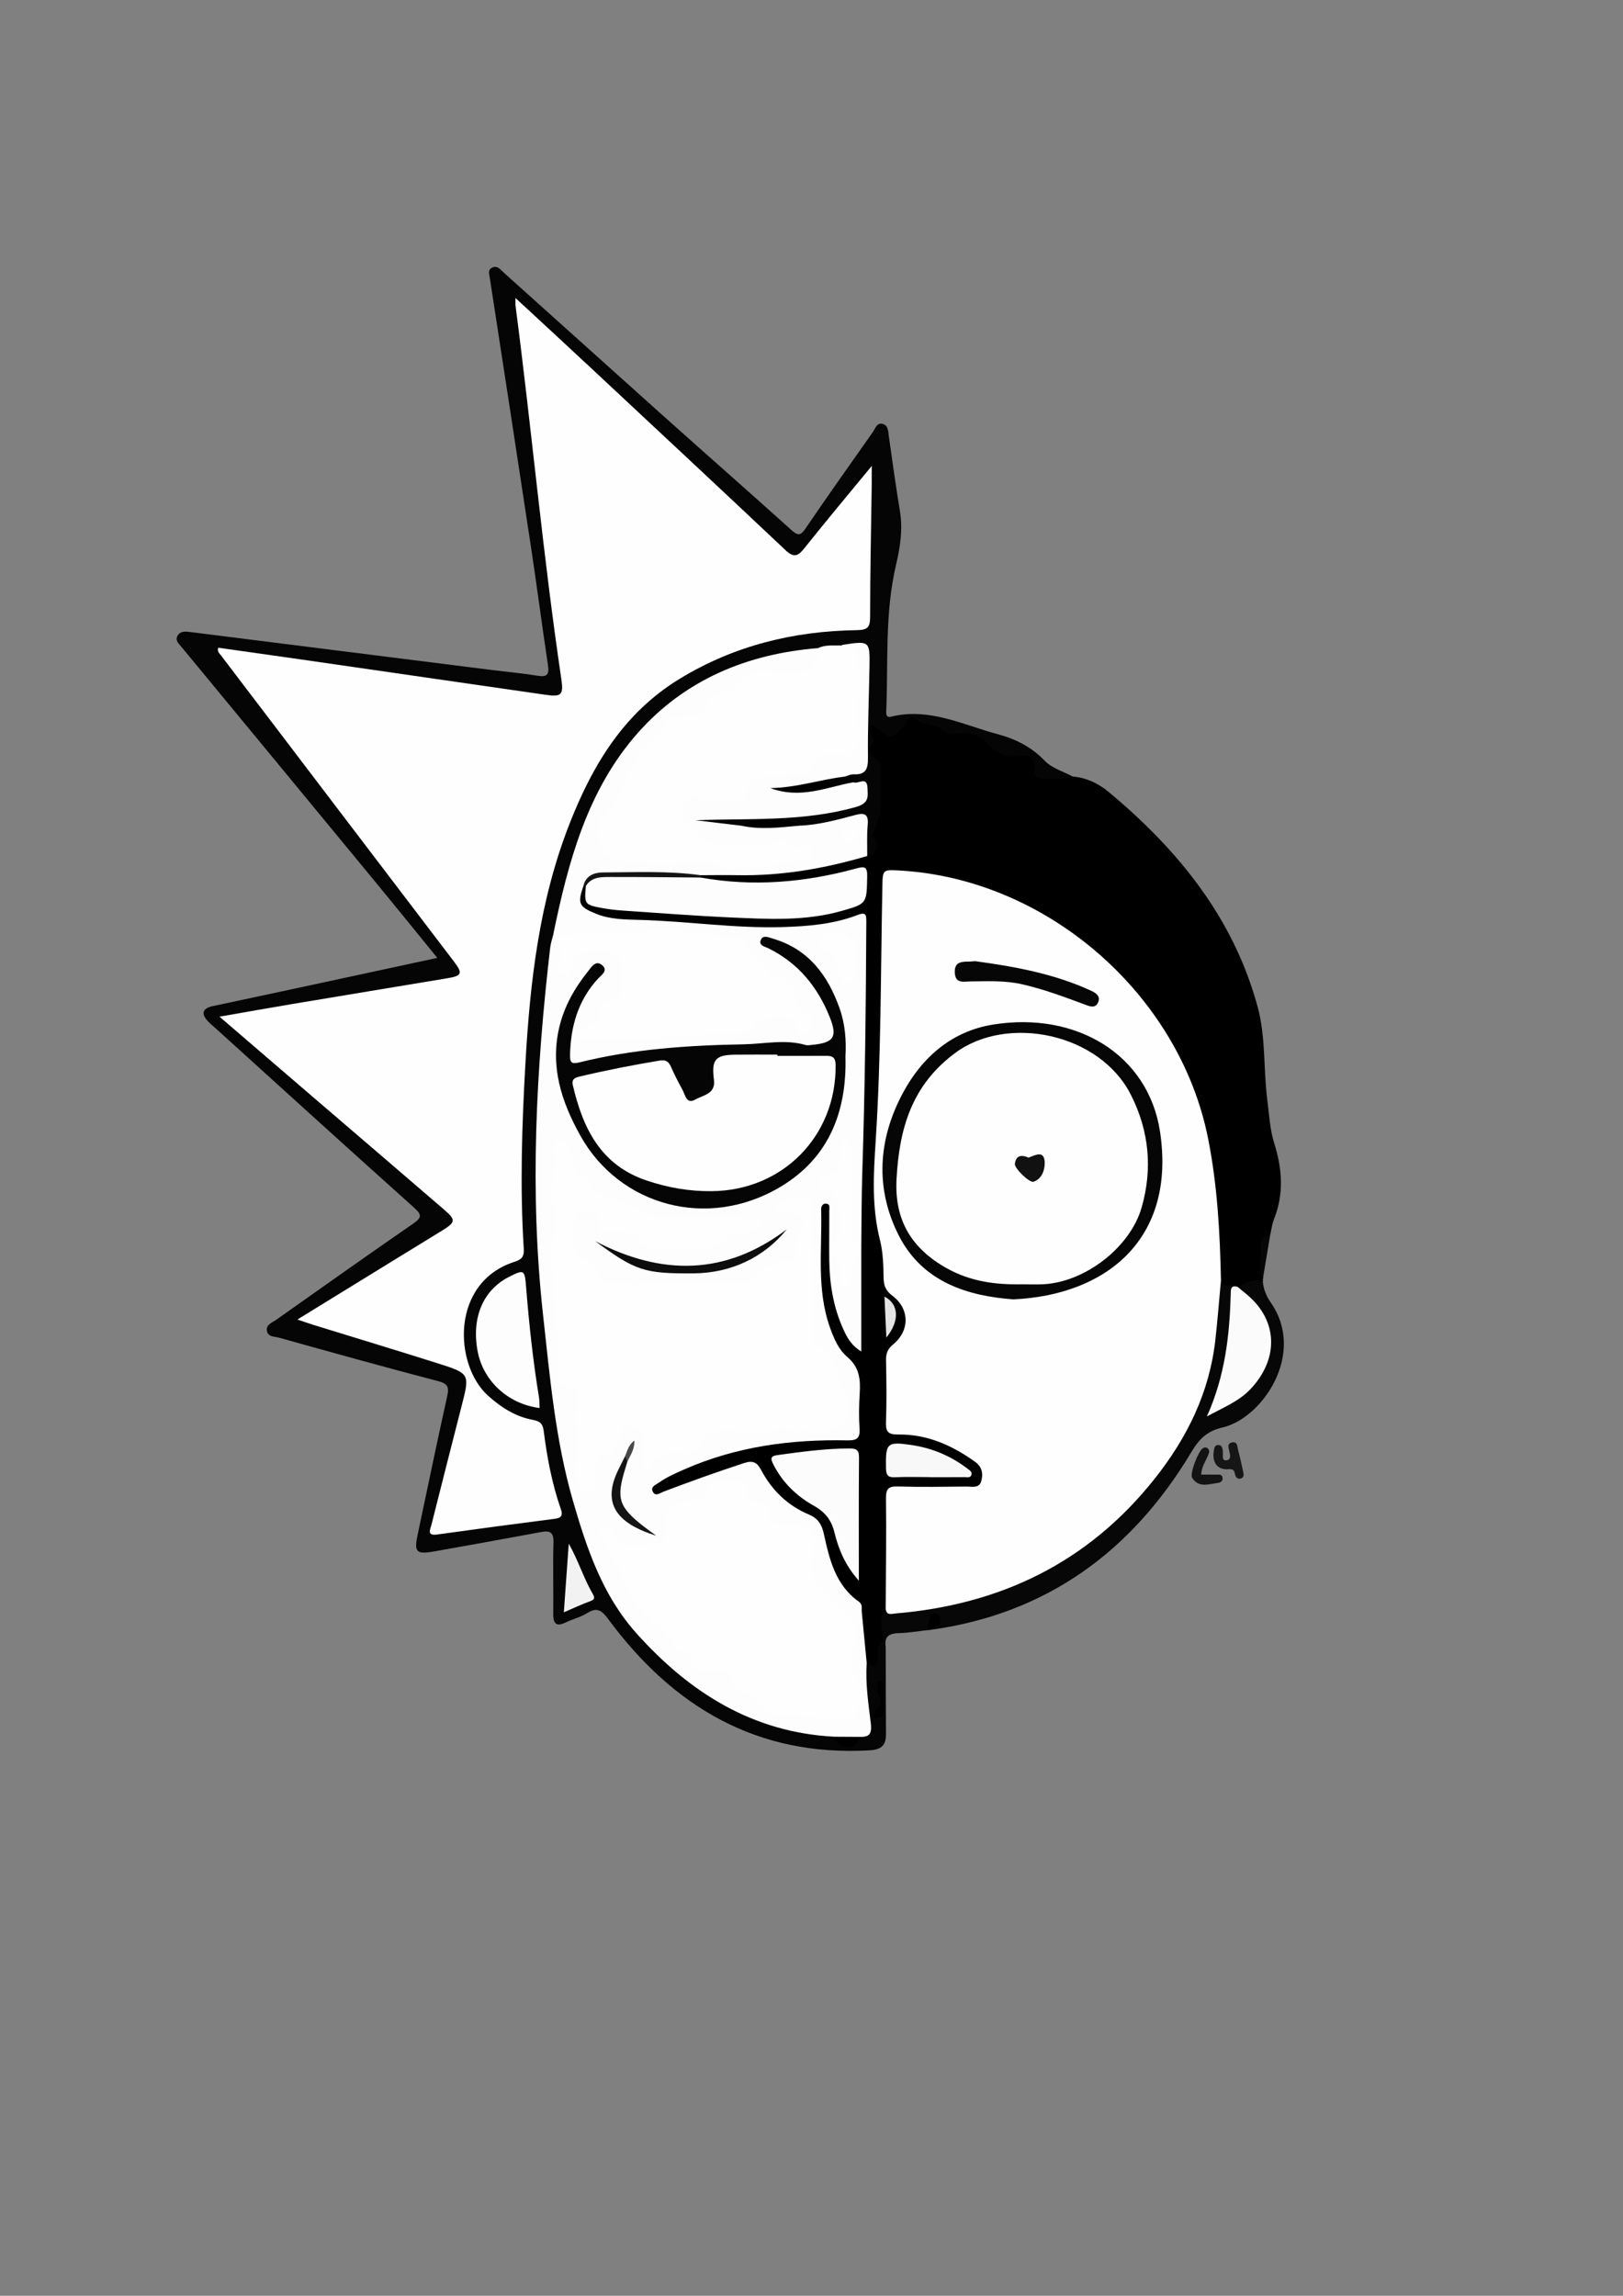 <?xml version="1.0" encoding="utf-8"?>
<!-- Generator: Adobe Illustrator 16.0.3, SVG Export Plug-In . SVG Version: 6.00 Build 0)  -->
<!DOCTYPE svg PUBLIC "-//W3C//DTD SVG 1.1//EN" "http://www.w3.org/Graphics/SVG/1.1/DTD/svg11.dtd">
<svg version="1.1" id="Capa_1" xmlns="http://www.w3.org/2000/svg" xmlns:xlink="http://www.w3.org/1999/xlink" x="0px" y="0px"
	 width="595.28px" height="841.89px" viewBox="0 0 595.28 841.89" enable-background="new 0 0 595.28 841.89" xml:space="preserve">
<rect x="0" y="0" width="595.28" height="841.89" fill="#808080" stroke="none"/>
<g>
	<path fill-rule="evenodd" clip-rule="evenodd" d="M463.124,469.388l0.209,0.256l-0.184,0.274c-2.725,1.066-5.647,1.458-8.392,2.484
		c-0.482,0.073-0.962,0.089-1.447,0.063c-2.858,0.094-5.824,0.379-6.488-3.548c-1.192-16.919-1.652-33.879-5.058-50.604
		c-10.438-51.26-54.378-91.38-106.495-96.948c-9.827-1.05-9.334-1.021-9.938,9.12c-1.041,17.47-0.11,34.975-1.111,52.399
		c-0.953,16.597-0.332,33.271-2.608,49.813c-0.797,5.785,0.616,11.614,1.713,17.332c1.067,5.565,2.325,11.094,2.115,16.806
		c-0.111,3.047,1.078,5.318,3.261,7.466c6.048,5.948,6.26,12.471,0.617,18.969c-2.002,2.306-2.896,4.737-2.88,7.703
		c0.032,5.995,0.116,11.994-0.031,17.985c-0.09,3.669,1.128,5.336,5.07,5.642c8.241,0.639,15.946,3.288,23.019,7.644
		c1.845,1.137,3.679,2.303,5.055,4.025c1.696,2.124,2.151,4.506,1.116,7.027c-0.967,2.355-3.125,2.86-5.359,2.935
		c-6.826,0.226-13.655,0.07-20.483,0.095c-8.377,0.03-8.298,0.018-8.401,8.646c-0.137,11.316,0.471,22.641-0.346,33.947
		c-2.691,4.652-0.361,10.114-2.367,14.886c-0.306,1.261-0.19,2.561-0.407,3.825c-0.701,4.098-1.675,4.563-5.835,2.804
		c-2.152-2.325-1.848-5.244-1.856-8.049c-0.023-7.475-1.003-14.288-7.064-19.935c-4.308-4.012-5.659-10.151-6.756-15.883
		c-1.058-5.534-3.71-9.383-8.891-11.739c-5.774-2.627-9.944-7.142-13.421-12.368c-3.488-5.243-3.662-5.306-9.747-3.438
		c-7.486,2.296-14.76,5.198-22.09,7.937c-1.558,0.582-3.071,1.304-4.721,1.611c-1.584,0.296-3.047,0.058-3.931-1.441
		c-0.992-1.684,0.086-2.843,1.245-3.858c1.634-1.434,3.435-2.675,5.403-3.574c14.501-6.627,29.538-11.258,45.57-12.23
		c5.976-0.363,11.915-1.326,17.93-1.007c3.194,0.169,4.488-1.424,4.454-4.533c-0.055-4.995-0.013-9.993-0.018-14.989
		c-0.002-2.647-0.975-4.825-2.716-6.773c-7.847-8.784-10.567-19.506-11.178-30.858c-0.393-7.31-0.097-14.653-0.072-21.981
		c0.004-1.166,0.017-2.338,0.29-3.479c0.406-1.694,1.063-3.385,3.129-3.261c1.951,0.117,2.102,1.938,2.221,3.396
		c0.354,4.321,0.138,8.656,0.101,12.984c-0.073,8.718,0.977,17.279,3.554,25.621c0.979,3.171,2.37,6.151,5.19,8.521
		c0.498-10.815,0.53-21.557,0.439-32.303c-0.077-0.883-0.053-1.761,0.026-2.642c-0.351-25.818,1.036-51.607,1.174-77.422
		c0.064-11.954,0.602-23.955,0.679-35.939c0.034-5.421-0.598-5.824-5.827-4.325c-14.369,4.121-29.103,3.517-43.689,2.575
		c-12.947-0.836-25.916-1.517-38.854-2.591c-4.375-0.363-8.643-0.918-12.418-3.294c-4.196-2.641-4.887-5.998-2.349-10.524
		c0.583-0.214,1.17-0.211,1.752,0.006c1.475,5.441,5.287,7.515,10.66,7.616c20.97,0.393,41.797,3.698,62.813,3.132
		c8.021-0.217,15.923-1.188,23.563-3.902c3.143-1.117,4.459-3.052,4.472-6.323c0.018-4.67-0.595-5.422-5.131-4.499
		c-8.165,1.66-16.297,3.486-24.614,4.23c-10.021,0.897-19.906,0.178-29.602-2.647c-0.442-0.489-0.5-1.021-0.177-1.597
		c3.031-1.981,6.458-1.303,9.699-1.192c16.924,0.573,33.395-2.097,49.629-6.55c2.774-0.77,4.688-1.998,2.868-5.282
		c-0.528-0.954-0.458-1.939,0.033-2.869c3.638-6.875,2.209-14.326,2.462-21.583c0.029-0.831,0.119-1.992-0.477-2.388
		c-4.99-3.312-1.967-8.547-3.147-12.753c-0.31-1.102-0.142-2.468,1.053-3.089c1.243-0.646,2.154,0.417,3.104,1.032
		c4.961,3.213,5.42,3.263,8.877-1.245c1.728-2.254,3.256-2.351,5.944-1.647c6.282,1.645,11.833,5.96,18.943,4.839
		c2.658-0.419,4.971,1.814,6.854,3.689c3.26,3.243,6.871,5.09,11.621,4.452c3.038-0.408,5.303,0.85,5.767,4.109
		c0.453,3.185,2.441,3.972,5.258,4.047c2.637,0.071,5.284,0.146,7.905,0.527c4.988,0.406,9.445,2.535,13.11,5.579
		c25.568,21.235,45.936,46.273,54.786,79.009c2.994,11.074,2.052,22.813,3.532,34.192c0.687,5.273,0.915,10.644,2.52,15.723
		c2.947,9.331,3.623,18.539-0.086,27.829c-0.729,1.827-0.939,3.861-1.389,5.8c-3.339,3.686-1.946,8.392-2.603,12.637
		C463.088,466.728,463.535,468.101,463.124,469.388z"/>
	<path fill-rule="evenodd" clip-rule="evenodd" fill="#050505" d="M317.893,609.894c2.707,1.425,4.295,1.12,4.145-2.453
		c-0.064-1.544-0.556-3.293,0.958-4.553c1.122-0.609,1.429,0.314,1.865,0.993c0.028,10.66,0.038,21.321,0.095,31.981
		c0.022,4.049-1.535,5.737-5.951,5.994c-41.251,2.401-72.071-15.9-95.878-48.06c-2.393-3.232-4.087-4.592-7.803-2.237
		c-2.352,1.49-5.216,2.148-7.756,3.375c-3.683,1.779-4.695,0.405-4.644-3.282c0.12-8.662-0.181-17.333,0.079-25.989
		c0.115-3.818-1.283-4.459-4.606-3.838c-13.072,2.443-26.163,4.783-39.256,7.108c-6.501,1.154-7.318,0.197-5.941-6.243
		c3.613-16.896,7.058-33.83,10.826-50.692c0.807-3.611,0.02-4.656-3.586-5.596c-19.459-5.067-38.827-10.489-58.199-15.889
		c-1.602-0.447-4.064-0.187-4.358-2.599c-0.274-2.249,1.945-2.895,3.368-3.899c16.722-11.808,33.417-23.656,50.265-35.282
		c3.25-2.242,3.269-3.271,0.309-5.921c-24.311-21.771-48.452-43.73-72.645-65.633c-0.986-0.893-2.038-1.725-2.937-2.696
		c-2.63-2.844-1.935-4.725,1.779-5.525c9.572-2.063,19.154-4.076,28.727-6.135c17.643-3.792,35.281-7.602,53.644-11.561
		c-7.862-9.646-15.247-18.789-22.721-27.859c-23.608-28.647-47.247-57.269-70.882-85.894c-1.053-1.274-2.645-2.513-1.698-4.309
		c1.023-1.943,3.118-1.627,4.94-1.398c36.628,4.599,73.253,9.22,109.88,13.828c5.779,0.727,11.59,1.247,17.335,2.183
		c3.5,0.569,4.231-0.563,3.74-3.844c-2.166-14.479-4.067-28.998-6.252-43.475c-4.963-32.879-10.028-65.744-15.093-98.608
		c-0.208-1.353-0.731-2.818,0.633-3.619c2.127-1.248,3.357,0.688,4.643,1.841c19.71,17.667,39.362,35.4,59.09,53.05
		c15.387,13.765,30.901,27.387,46.248,41.197c2.279,2.052,3.311,2.227,5.176-0.519c8.045-11.84,16.324-23.521,24.584-35.213
		c0.974-1.378,1.604-3.86,3.878-3.136c1.95,0.621,1.88,2.86,2.141,4.691c1.289,9.059,2.52,18.13,4.027,27.153
		c1.126,6.739,0.128,13.237-1.402,19.744c-4.164,17.701-2.874,35.771-3.601,53.703c-0.05,1.243,0.004,2.471,1.788,2.031
		c14.027-3.45,26.46,3.057,39.325,6.495c6.379,1.705,12.225,4.669,17.063,9.718c2.577,2.688,6.729,3.868,10.17,5.729
		c-3.615,1.461-7.413,0.569-11.117,0.773c-2.762,0.151-2.96-2.365-2.993-4.271c-0.063-3.624-2.143-4.727-5.112-4.062
		c-5.045,1.13-8.628-0.979-11.833-4.447c-3.205-3.468-7.249-4.564-11.768-3.741c-1.705,0.311-3.15,0.676-4.463-0.848
		c-2.865-3.33-7.929-1.787-10.996-4.908c-0.766-0.778-1.672,0.266-2.352,1.118c-5.787,7.258-5.806,7.243-12.962,1.252
		c-2.939,2.374,2.257,4.618-0.039,7.364c-2.372,2.838,0.099,4.684,2.569,6.066c0.24,0.135,0.448,0.565,0.447,0.857
		c-0.009,8.226,1.49,16.58-1.916,24.522c-0.414,0.965-1.729,1.442-0.455,2.865c3.09,3.452,0.832,5.25-2.342,6.614
		c-2.508-3.074-1.455-6.73-1.404-10.113c0.052-3.417-1.198-4.064-4.173-3.196c-4.798,1.401-9.631,2.664-14.641,3.118
		c-1.665,0.15-3.309,0.445-4.937-0.178c-7.019-2.018-14.024-1.966-21.021,0.094c-5.946,0.622-11.666,0.079-17.346-2.741
		c2.188-2.806,4.659-2.42,6.915-2.443c8.659-0.092,17.32-0.116,25.979-0.015c8.773,0.103,17.16-1.99,25.552-4.141
		c1.517-0.389,2.84-0.992,3.068-2.814c0.266-2.11-1.24-2.896-2.729-3.701c-1.254-1.07-3.07-1.576-3.516-3.465
		c0.086-0.138,0.152-0.379,0.265-0.403c6.585-1.437,6.71-6.24,6.527-11.658c-0.312-9.242,1.352-18.435,0.962-27.714
		c-0.306-7.288-0.904-7.954-8.217-6.702c-2.92,0.632-5.942,0.262-8.855,0.932c-19.056,1.368-36.194,8.055-51.954,18.643
		c-10.151,6.819-18.119,15.689-23.931,26.337c-10.041,18.397-16.295,38.188-20.569,58.646c-0.083,0.535-0.224,1.049-0.399,1.558
		c-2.474,16.143-2.753,32.477-4.404,48.678c-0.997,9.79-0.731,19.595-1.604,29.386c-1.107,12.423,0.496,24.938,1.105,37.379
		c1.115,22.766,3.829,45.445,7.785,67.896c4.654,26.419,11.101,52.536,29.984,72.903c17.084,18.426,37.213,32.313,63.448,34.359
		c1.84,0.144,3.631,0.477,5.3,1.285c5.664,4.295,5.664,4.295,10.268,0.095c2.401-1.232,2.169-3.427,2.12-5.603
		c-0.111-4.952-1.397-9.819-1.049-14.803C316.739,613.583,316.367,611.521,317.893,609.894z"/>
	<path fill-rule="evenodd" clip-rule="evenodd" fill="#070707" d="M324.86,603.881c-0.622-0.331-1.243-0.662-1.865-0.993
		c1.777-2.283,0.374-4.794,0.232-7.103c-0.143-2.329,0.054-4.207,1.624-5.9c9.291,1.199,18.27-1.087,27.074-3.23
		c36.395-8.862,63.643-30.154,82.154-62.521c6.25-10.926,9.727-22.936,10.604-35.604c0.344-4.97,1.239-9.894,1.093-14.911
		c-0.047-1.592-0.052-3.441,2.045-4.091c0.751,4.103,4.815-0.213,6.146,2.419c-0.881,1.441-1.589,2.993-1.576,4.681
		c0.094,13.407-1.852,26.468-7.001,39.27c11.867-3.875,19.438-13.902,19.336-24.761c-0.056-6-3.051-10.343-7.125-14.291
		c-1.459-1.414-3.922-2.188-3.657-4.92c2.897-1.456,5.758-3.079,9.206-2.007c0.298,2.828,1.221,5.283,2.923,7.716
		c13.08,18.691-3.011,42.489-17.784,45.869c-5.387,1.231-8.404,4.087-11.176,8.732c-21.861,36.64-53.188,59.619-96.093,65.499
		c-0.446-1.843,2.376-2.109,1.939-4.253c-1.564,1.23-1.871,3.062-2.956,4.327c-3.388,0.376-6.771,0.985-10.165,1.063
		C326.336,598.95,324.236,599.934,324.86,603.881z"/>
	<path fill-rule="evenodd" clip-rule="evenodd" fill="#161616" d="M450.889,532.292c-0.121-1.136-1.019-2.783,0.783-3.285
		c2.274-0.634,2.113,1.54,2.459,2.827c0.726,2.696,1.318,5.431,1.906,8.162c0.176,0.814,0.138,1.777-0.77,2.126
		c-1.116,0.431-1.992-0.173-2.224-1.269c-0.3-1.414-0.497-2.249-2.458-2.078c-4.035,0.353-6.104-2.474-5.374-6.771
		c0.168-0.984,0.252-2.066,1.567-2.11c1.295-0.042,1.568,0.957,1.707,1.982c0.044,0.326,0.002,0.662,0.031,0.99
		c0.097,1.063-0.402,2.792,1.246,2.654C451.541,535.373,451.291,533.736,450.889,532.292z"/>
	<path fill-rule="evenodd" clip-rule="evenodd" fill="#131313" d="M440.562,540.752c1.943,0,3.737-0.031,5.53,0.012
		c0.928,0.022,2.159-0.248,2.319,1.143c0.136,1.18-0.693,1.779-1.793,1.914c-3.334,0.409-6.98,1.886-9.354-1.896
		c-0.977-1.557,2.242-9.762,3.89-10.823c0.66-0.426,1.269-0.424,1.78,0.01c0.701,0.595,0.667,1.356,0.315,2.22
		C442.277,535.717,440.682,537.895,440.562,540.752z"/>
	<path fill-rule="evenodd" clip-rule="evenodd" fill="#070707" d="M463.124,469.388c-1.618-3.709-0.357-7.62-0.665-11.428
		c-0.159-1.971,0.23-4.781,3.418-5.074C464.96,458.386,464.042,463.887,463.124,469.388z"/>
	<path fill-rule="evenodd" clip-rule="evenodd" d="M340.003,597.809c0.232-1.127,0.36-2.29,0.728-3.372
		c0.39-1.148,0.171-2.94,2.094-2.866c1.012,0.039,1.896,0.66,2.058,1.835c0.2,1.462-0.216,2.615-1.681,3.244
		c-0.745,0.32-1.455,0.721-2.182,1.085C340.681,597.759,340.342,597.785,340.003,597.809z"/>
	<path fill-rule="evenodd" clip-rule="evenodd" fill="#FEFEFE" d="M447.821,469.528c-0.673,7.236-1.235,14.485-2.04,21.706
		c-2.165,19.404-10.377,36.096-22.46,51.262c-24.335,30.544-56.379,45.92-94.792,49.169c-1.578,0.134-3.452,0.883-3.678-1.779
		c0.064-13.483,0.264-26.968,0.104-40.448c-0.042-3.59,1.02-4.443,4.479-4.337c8.317,0.257,16.649,0.105,24.976,0.029
		c2.041-0.02,4.751,0.808,5.512-2.049c0.701-2.635,0.352-5.137-2.298-7.036c-8.439-6.048-17.615-10.128-28.118-9.992
		c-3.881,0.051-4.685-1.075-4.548-4.694c0.283-7.482,0.166-14.985,0.018-22.477c-0.05-2.517,0.569-4.189,2.634-5.897
		c6.158-5.095,6.031-13.069-0.304-17.825c-2.426-1.822-3.184-3.679-3.226-6.606c-0.066-4.635-0.206-9.406-1.336-13.859
		c-3.051-12.015-2.366-24.039-1.574-36.208c2.023-31.076,1.84-62.225,2.464-93.345c0.126-6.265,0.082-6.266,6.382-5.909
		c54.051,3.061,102.543,45.345,113.078,98.247C446.522,434.7,447.455,452.069,447.821,469.528z"/>
	<path fill-rule="evenodd" clip-rule="evenodd" fill="#FDFDFD" d="M292.997,302.795c7.163-0.242,14.021-2.141,20.875-3.971
		c3.442-0.919,4.719-0.063,4.38,3.653c-0.345,3.785-0.143,7.62-0.18,11.434c-15.538,4.586-31.344,7.333-47.608,7.032
		c-4.484-0.083-8.972,0-13.458,0.007c-2.325,1.749-4.816,0.263-7.213,0.293c-7.929,0.1-15.863,0.192-23.789-0.022
		c-4.506-0.122-8.48,0.897-12.015,3.665c-2.258,6.476-1.623,7.623,4.446,10.135c5.253,2.175,10.757,2.167,16.219,2.315
		c17.483,0.474,34.846,3.161,52.389,2.632c9.38-0.283,18.647-1.048,27.46-4.42c3.018-1.155,3.256-0.243,3.243,2.417
		c-0.147,30.653-0.48,61.302-1.474,91.942c-0.291,8.984-0.259,17.979-0.375,26.971c-5.372-1-4.67-5.356-4.618-8.971
		c0.096-6.807,0.271-13.615,0.362-20.424c0.028-2.097-0.214-4.169-1.613-6.948c-1.134,3.722,0.039,7.687-2.56,9.232
		c-5.348,3.183-4.642,4.541-0.286,8.683c3.742,3.559,3.092,10.087,1.015,15.196c-1.236,3.041-1.831,5.554,0.063,8.4
		c1.449,2.177,0.511,4.88,1.397,7.774c1.412-1.973,1.027-4.063,1.791-5.738c0.979-2.148,1.055-5.096,4.444-5.187
		c0,11.937,0,23.872,0,36.7c-3.807-2.317-5.319-5.337-6.685-8.379c-3.592-8.004-4.947-16.494-5.056-25.201
		c-0.074-5.993,0.042-11.988,0.011-17.982c-0.005-1.042,0.461-2.622-1.314-2.657c-1.107-0.022-1.695,1.012-1.664,2.104
		c0.409,14.563-1.831,29.334,3.3,43.527c1.422,3.934,3.141,7.972,6.302,10.628c4.396,3.692,4.868,8.142,4.541,13.259
		c-0.276,4.313-0.357,8.673-0.063,12.98c0.244,3.584-1.015,4.393-4.457,4.323c-20.643-0.415-40.774,2.233-59.869,10.667
		c-3.203,1.415-6.407,2.797-9.264,4.836c-1.126,0.804-3.142,1.458-2.261,3.269c0.952,1.956,2.581,0.561,3.896,0.06
		c9.785-3.732,19.642-7.25,29.599-10.513c3.287-1.076,4.793-0.212,6.263,2.554c3.949,7.435,9.717,13.053,17.536,16.327
		c3.233,1.354,4.689,3.567,5.438,6.98c2.07,9.446,4.269,18.947,12.939,25.029c1.348,0.946,0.872,2.378,0.994,3.656
		c0.6,6.277,1.208,12.553,1.813,18.829c-0.516,7.404,0.618,14.752,1.496,22.024c0.533,4.426-0.893,5.11-4.39,5.006
		c-3.013,2.063-6.012,1.86-9-0.055c-29.993-1.563-53.161-16.242-72.592-37.952c-12.448-13.909-18.218-31.107-23.27-48.58
		c-6.454-22.322-8.444-45.399-10.976-68.347c-4.955-44.906-2.545-89.717,2.636-134.448c0.188-1.624,0.737-3.207,1.117-4.809
		c4.817,2.494,4.126,7.042,4.22,11.709c3.371-7.512,9.707-7.254,16.02-6.651c3.784,0.361,6.016,2.613,6.163,6.603
		c0.093,2.498,0.135,4.996-0.038,7.491c-0.093,1.344-0.171,3.271-1.254,3.645c-6.344,2.193-6.685,10.039-12.585,12.718
		c0.939,1.564,2.356,1.215,3.534,1.221c8.662,0.046,17.435,0.896,25.954-0.227c8.608-1.134,17.15-1.842,25.797-1.834
		c1.354,0.001,2.769-0.297,3.587-1.462c3.669-5.22,9.209-3.722,14.197-3.913c2.418-0.093,3.609,2.082,4.845,3.892
		c0.463,0.679,1.161,1.354,2.051,0.593c0.735-0.629,0.794-1.692,0.166-2.223c-3.759-3.174-4.837-7.862-6.958-11.958
		c-0.231-0.445-0.487-1.125-0.881-1.157c-5.297-0.44-6.777-5.979-10.839-8.049c-1.054-0.537-2.158-1.286-2.447-2.401
		c-1.264-4.878-5.021-5.409-9.186-5.919c-11.91-1.455-23.783-2.28-35.807-1.188c-6.602,0.601-13.28,0.739-19.931,0.855
		c-2.308,0.04-4.698,0.008-6.624-1.66c5.494-26.734,12.519-53.126,31.053-74.058c17.26-19.493,40.093-28.976,65.981-31.074
		c1.592,4.459,0.121,7.783-4.319,9.232c-4.171,1.361-8.5,1.72-12.839,1.004c-4.08-0.674-7.512,0.458-10.665,3.034
		c-2.693,2.201-5.283,4.617-8.792,5.569c-0.815,0.221-1.744,0.693-1.959,1.443c-1.619,5.651-6.47,5.506-10.833,6.015
		c-2.856,0.334-5.207,1.001-6.144,4.085c-0.188,0.618,0.282,0.096-0.228,0.418c-5.014,3.171-7.866,8-10.347,13.152
		c-0.274,0.571,0.042-0.189-0.343,0.346c-4.372,6.078-7.306,13.015-11.24,19.382c-4.13,6.686,0.166,11.903,8.053,13.155
		c7.778,1.233,15.465,1.803,23.245,0.187c2.286-0.475,4.651-0.096,6.951,0.361c11.462,2.275,22.721,0.206,33.99-1.601
		c0.479-0.077,0.915-0.37,0.96-0.968c-5.33-1.69-10.552-3.127-16.329-1.433c-5.32,1.56-10.895,0.707-16.357,0.118
		c-4.11-0.442-12.624-8.188-13.438-12.223c-0.929-4.597,2.358-7.94,7.513-7.152c3.475,0.531,6.882,0.991,10.402,0.698
		c2.688-0.224,4.777-0.977,5.843-3.778c1.421-3.735,4.422-5.193,8.291-5.181c3.164,0.011,6.305-0.185,9.454-0.638
		c2.973-0.428,5.293-1.279,6.814-4.198c1.734-3.329,5.185-3.121,8.377-3.188c7.028-0.15,9.113-2.797,7.514-9.757
		c-0.493-2.143-1.182-4.328-0.416-6.384c2.221-5.965,0.574-11.791-0.066-17.714c-0.328-3.021-3.07-3.216-4.409-4.959
		c0.146-0.079,0.283-0.208,0.437-0.231c9.922-1.546,10.037-1.47,9.86,8.225c-0.201,11.087-0.685,22.177-0.56,33.26
		c0.047,4.151-0.886,6.182-5.257,5.991c-1.084-0.048-2.195,0.548-3.294,0.848c-7.958,3.673-16.283,5.084-24.063,4.562
		c5.025,0.898,10.819-0.246,16.652-1.505c3.468-0.749,6.901-2.523,10.605-1.004c1.647,0.901,5.019-2.438,5.182,2.04
		c0.115,3.161,0.7,5.635-4.194,7.023c-19.374,5.495-39.059,4.124-58.846,4.868c5.621,0.674,11.241,1.347,16.861,2.02
		C279,302.367,285.998,301.515,292.997,302.795z"/>
	<path fill-rule="evenodd" clip-rule="evenodd" fill="#FDFDFD" d="M257.009,321.805c19.205,3.457,38.141,1.803,56.831-3.277
		c3.19-0.867,4.313-0.896,4.229,2.968c-0.218,9.866-0.016,9.923-9.596,12.612c-13.384,3.759-27.074,2.935-40.697,2.321
		c-13.137-0.591-26.255-1.623-39.377-2.513c-2.486-0.168-4.979-0.451-7.43-0.898c-6.538-1.194-6.698-1.466-6.087-8.119
		c0.618-3.107,3.347-3.819,5.62-3.812C232.671,321.128,244.876,319.935,257.009,321.805z"/>
	<path fill-rule="evenodd" clip-rule="evenodd" fill="#FCFCFC" d="M315.005,579.652c-4.947-5.536-7.432-11.451-8.955-17.692
		c-1.109-4.547-3.42-7.477-7.529-9.775c-6.299-3.522-11.439-8.44-14.817-15.043c-1.115-2.18-1.268-3.178,1.553-3.564
		c8.722-1.195,17.43-2.388,26.263-2.421c2.413-0.009,3.572,0.458,3.547,3.276C314.936,549.2,315.005,563.968,315.005,579.652z"/>
	<path fill-rule="evenodd" clip-rule="evenodd" fill="#FEFEFE" d="M315.894,458.897c-3.098,2.553-3.605,6.118-3.942,9.803
		c-0.144,1.572-0.2,3.884-2.382,3.585c-1.74-0.239-2.213-2.179-1.815-4.04c0.622-2.919,0.165-5.462-2.036-7.803
		c-1.293-1.377-1.292-3.695-0.014-5.102c3.705-4.081,2.253-8.726,1.833-13.253c-0.264-2.843-1.396-5.09-4.79-5.247
		c-1.488-0.069-2.646-0.913-2.563-2.485c0.079-1.504,0.648-3.244,2.421-3.316c5.356-0.219,5.33-3.955,5.403-7.743
		c0.022-1.157,0.038-2.331,0.244-3.463c0.152-0.836,0.741-1.501,1.708-1.529c0.975-0.028,1.583,0.62,1.777,1.443
		c0.492,2.087,1.213,4.209,1.194,6.311c-0.067,7.556,0.108,15.112-0.575,22.673c-0.269,2.968,0.204,6.379,3.541,8.148
		C315.896,457.551,315.896,458.224,315.894,458.897z"/>
	<path fill-rule="evenodd" clip-rule="evenodd" fill="#F8F8F8" d="M340.763,541.669c-4.152,0-8.313-0.151-12.456,0.054
		c-2.654,0.132-3.305-0.786-3.35-3.372c-0.16-9.182,0.313-9.796,9.457-8.433c7.509,1.119,14.346,4.001,20.412,8.628
		c0.793,0.604,1.836,1.188,1.484,2.302c-0.387,1.222-1.661,0.824-2.594,0.832c-4.318,0.035-8.636,0.016-12.954,0.016
		C340.763,541.687,340.763,541.678,340.763,541.669z"/>
	<path fill-rule="evenodd" clip-rule="evenodd" fill="#141414" d="M257.009,321.805c-11.095-0.082-22.188-0.235-33.283-0.204
		c-3.259,0.01-6.747-0.067-8.845,3.298l-0.446,0.019l-0.446-0.031c0.834-3.854,4.059-4.938,7.123-4.951
		c11.969-0.051,23.969-0.635,35.894,1.016C257.016,321.236,257.017,321.521,257.009,321.805z"/>
	<path fill-rule="evenodd" clip-rule="evenodd" fill="#E4E4E4" d="M325.092,490.499c-0.257-5.556-0.473-10.236-0.693-15.031
		C329.649,478.173,330.137,484.249,325.092,490.499z"/>
	<path fill-rule="evenodd" clip-rule="evenodd" fill="#FEFEFE" d="M109.083,483.879c13.364-8.219,26.033-16.014,38.706-23.803
		c4.817-2.961,9.654-5.892,14.461-8.87c4.866-3.018,5.002-3.859,0.733-7.54c-15.508-13.373-31.073-26.679-46.611-40.019
		c-11.729-10.069-23.448-20.15-35.869-30.826c9.472-1.649,18.083-3.197,26.712-4.642c19-3.182,38.011-6.297,57.013-9.471
		c5.262-0.879,5.525-1.832,2.255-6.123c-28.556-37.474-57.08-74.972-85.603-112.471c-0.476-0.625-1.244-1.162-0.848-2.589
		c11.089,1.571,22.249,3.127,33.4,4.735c28.98,4.181,57.954,8.4,86.936,12.563c5.573,0.8,6.37-0.074,5.503-5.914
		c-6.749-45.462-10.832-91.252-16.785-136.812c-0.078-0.593-0.01-1.204-0.01-2.818c10.009,9.276,19.39,17.917,28.712,26.621
		c23.494,21.937,47.005,43.854,70.384,65.911c3.211,3.03,4.727,1.91,7.021-0.975c7.717-9.705,15.693-19.204,24.54-29.96
		c0,3.313,0.021,5.061-0.003,6.809c-0.226,16.16-0.591,32.32-0.592,48.481c-0.001,3.808-0.831,4.852-4.832,4.909
		c-23.189,0.334-45.064,5.664-65.067,17.877c-20.387,12.446-31.824,31.442-40.304,53.02c-11.131,28.326-14.516,57.884-16.221,87.948
		c-1.285,22.654-2.032,45.254-0.616,67.898c0.169,2.706-0.438,3.953-3.271,4.854c-23.744,7.555-22.323,37.893-9.837,49.13
		c4.786,4.308,10.1,7.709,16.465,8.879c2.625,0.481,3.628,1.425,3.956,4.007c1.236,9.756,3.043,19.408,6.295,28.725
		c0.816,2.339,0.198,3.23-2.304,3.55c-14.356,1.828-28.702,3.747-43.035,5.749c-3.942,0.551-2.563-1.81-2.123-3.559
		c3.649-14.493,7.324-28.979,11.041-43.455c3.053-11.89,3.121-11.998-8.618-15.718c-15.21-4.819-30.488-9.425-45.732-14.136
		C113.239,485.322,111.567,484.716,109.083,483.879z"/>
	<path fill-rule="evenodd" clip-rule="evenodd" fill="#FEFEFE" d="M308.618,236.712c4.578-0.203,5.186,1.71,5.991,6.359
		c1.121,6.472,0.555,12.295-0.434,18.509c-0.526,3.312,2.175,6.565,0.928,10.421c-1.043,3.226-1.929,5.469-5.887,4.939
		c-2.126-0.284-4.322-0.009-6.485-0.056c-1.622-0.035-3.534,0.4-3.798,1.826c-1.404,7.569-7.892,4.695-12.215,6.088
		c-1.659,0.534-3.637,0.154-5.465,0.078c-4.056-0.171-6.897,1.296-7.222,5.668c-0.175,2.363-1.992,2.818-3.423,2.881
		c-4.144,0.179-8.215,1.799-12.527-0.152c-2.157-0.978-5.332-1.439-7.058,1.653c-1.659,2.974-0.67,5.352,1.737,7.396
		c0.76,0.646,1.623,1.245,2.177,2.046c5.096,7.365,12.594,6.189,19.925,5.727c3.647-0.229,7.291-0.307,10.712-1.893
		c1.071-0.497,2.322-0.476,3.233,0.531c1.779,1.967,3.765,2.379,6.275,1.368c1.323-0.533,2.661-0.125,2.862,1.733
		c0.182,1.687-0.232,3.31-2.068,3.359c-5.207,0.142-10.569,2.462-15.011,2.336c-6.354-0.181-13.073,1.469-19.361-0.757
		c-7.098-2.511-13.979,1.213-21.023,0.491c-5.842-0.599-11.78-0.997-17.245-3.055c-4.072-1.534-5.446-12.936-1.362-16.175
		c4.871-3.862,6.171-8.937,7.938-14.089c0.524-1.525,1.088-2.767,2.812-3.106c0.318-0.063,0.889-0.248,0.884-0.356
		c-0.338-7.641,8.15-9.178,10.299-14.965c0.724-1.948,1.492-2.571,3.426-2.673c3.129-0.164,6.244-0.618,9.358-1.004
		c0.627-0.078,1.761-0.402,1.758-0.6c-0.115-7.655,8.027-5.964,11.311-9.973c3.736-4.562,8.989-6.212,15.153-4.482
		c3.553,0.997,7.316-0.17,10.794-1.1c3.857-1.031,4.537-4.43,4.326-8.004C302.722,236.403,305.688,236.71,308.618,236.712z"/>
	<path fill-rule="evenodd" clip-rule="evenodd" fill="#FDFDFD" d="M197.924,516.334c-11.551-1.438-20.708-9.915-22.749-20.846
		c-2.296-12.308,2.012-22.44,11.605-27.298c5.424-2.746,5.668-2.55,6.162,3.572c1.095,13.602,2.531,27.165,4.743,40.639
		C197.895,513.676,197.849,514.992,197.924,516.334z"/>
	<path fill-rule="evenodd" clip-rule="evenodd" fill="#F2F2F2" d="M206.808,591.243c0.631-8.87,1.212-17.021,1.792-25.174
		c3.482,6.104,5.451,12.656,8.864,18.554c0.698,1.205,0.696,1.944-0.924,2.526C213.48,588.247,210.532,589.654,206.808,591.243z"/>
	<path fill-rule="evenodd" clip-rule="evenodd" d="M312.999,286.857c-9.754,1.785-19.286,6.287-30.453,2.147
		c9.898-0.183,18.41-3.185,27.259-4.2C311.195,284.981,312.861,284.73,312.999,286.857z"/>
	<path fill-rule="evenodd" clip-rule="evenodd" d="M292.997,302.795c-6.997,0.639-13.995,1.536-20.995,0.013
		C274.841,300.051,290.165,300.042,292.997,302.795z"/>
	<path fill-rule="evenodd" clip-rule="evenodd" d="M323.991,622.713c0.002,1.167,0.041,2.335-0.009,3.499
		c-0.06,1.43,0.424,3.16-1.673,3.637c-0.6,0.137-1.655,0.342-1.795,0.103c-1.061-1.817,0.718-2.61,1.575-3.679
		c1.984-2.474-0.629-4.745-0.239-7.177c0.166-1.033-0.853-2.563,0.979-2.681c1.352-0.086,1.111,1.365,1.147,2.299
		C324.028,620.046,323.99,621.38,323.991,622.713z"/>
	<path fill-rule="evenodd" clip-rule="evenodd" d="M305.999,636.87c3,0.019,6,0.036,9,0.055c-0.249,2.197-1.488,3.759-3.636,3.827
		C308.789,640.833,306.852,639.458,305.999,636.87z"/>
	<path fill-rule="evenodd" clip-rule="evenodd" fill="#FBFBFB" d="M453.943,471.925c1.633,1.373,3.342,2.666,4.888,4.131
		c9.914,9.403,9.831,22.676-0.104,33.264c-4.189,4.464-9.694,6.666-16.067,10.102c6.73-15.022,8.296-29.766,8.745-44.709
		c0.049-1.64-0.22-3.631,2.562-2.766L453.943,471.925z"/>
	<path fill-rule="evenodd" clip-rule="evenodd" fill="#060606" d="M371.627,476.486c-16.258-1.203-33.186-6.054-42.016-23.501
		c-8.674-17.14-7.609-35.099,1.551-52.186c7.15-13.34,18.153-22.68,33.026-25.074c30.764-4.953,57.072,11.169,61.297,39.347
		C431.388,454.447,405.669,474.977,371.627,476.486z"/>
	<path fill-rule="evenodd" clip-rule="evenodd" fill="#060606" d="M357.594,352.462c14.644,1.995,29.137,4.615,42.686,10.891
		c1.689,0.782,3.447,1.959,2.506,4.186c-0.994,2.352-3.045,1.525-4.744,0.894c-7.622-2.834-15.234-5.688-23.187-7.498
		c-6.226-1.417-12.548-1.097-18.855-1.038c-2.578,0.024-5.639,0.961-5.807-3.292c-0.16-4.029,2.648-3.948,5.411-3.983
		C356.268,352.612,356.931,352.517,357.594,352.462z"/>
	<path fill-rule="evenodd" clip-rule="evenodd" fill="#FEFEFE" d="M232.327,471.124c6.038-0.405,12.073-1.092,18.114-1.137
		c5.922-0.044,11.85,0.566,17.774,0.887c3.226,0.174,5.778-0.182,8.222-3.233c2.251-2.812,6.278-4.166,10.085-4.705
		c3.671-0.521,5.946-1.958,5.494-6.083c-0.149-1.368,0.376-2.509,1.177-3.686c2.971-4.366,1.15-7.787-4.252-8.288
		c-1.532-0.142-3.875,0.73-4.154-1.49c-0.207-1.636,1.802-2.605,3.209-3.485c2.281-1.426,4.829-1.092,7.301-0.916
		c2.075,0.148,2.623,1.569,2.622,3.512c-0.005,15.852,0.056,31.703,0.077,47.555c0.002,1.38,0.092,3.332,1.123,3.663
		c8.646,2.777,7.238,11.935,11.23,17.662c3.838,5.506-1.487,13.559-8.192,13.479c-4.631-0.054-9.32,0.653-13.878-0.876
		c-0.754-0.253-1.809-0.372-2.463-0.039c-7.016,3.566-14.302,0.103-21.425,0.885c-3.022,0.333-5.615,0.92-6.84,3.997
		c-1.308,3.288-3.705,4.434-7.116,4.084c-4.872-0.499-9.405-0.14-11.645,5.292c-0.301,0.729-0.938,1.479-1.937,1.118
		c-1.006-0.364-0.82-1.351-0.831-2.14c-0.041-2.832-0.018-5.664-0.031-8.497c-0.016-3.045-1.324-5.19-4.462-5.68
		c-3.413-0.533-3.742,2.41-4.17,4.497c-0.636,3.099-1.709,5.043-5.212,5.613c-4.044,0.659-4.021,4.082-4.239,7.397
		c-0.157,2.395,1.753,6.419-1.494,6.873c-3.439,0.481-3.906-3.806-4.889-6.542c-0.33-0.917-0.726-2.058-0.464-2.901
		c2.475-7.987-1.468-16.127,0.697-24.148c0.65-2.406-0.19-4.76-3.392-4.891c-3.003-0.123-3.673-2.07-3.329-4.442
		c1.415-9.754-1.595-19.215-1.777-28.79c-0.167-8.796-1.928-17.74,0.658-26.52c0.738-2.507-0.482-4.97-1.016-7.333
		c-1.626-7.186,1.615-14.256,0.155-21.389c-0.199-0.973,0.039-2.237,1.317-2.287c1.733-0.068,3.389,0.676,4.158,2.254
		c0.713,1.46,1.2,3.15,1.293,4.769c0.17,2.956,0.979,5.21,4.212,5.899c0.459,0.098,1.138,0.4,1.242,0.748
		c2.504,8.435,11.18,6.805,16.604,10.377c9.384,6.18,19.319,4.308,29.452,4.078c5.367-0.121,10.896,0.487,16.357,0.654
		c1.058,0.032,2.033,0.287,2.07,1.601c0.032,1.159-0.726,2.063-1.726,2.127c-3.033,0.197-5.418,2.622-8.606,2.313
		c-0.888-0.087-2.171,0.26-2.723,0.89c-5.729,6.545-13.428,3.389-20.304,4.405c-5.309,0.785-9.323,0.771-12.893-4.542
		c-1.423-2.118-6.729-1.883-10.398-1.821c-2.274,0.038-4.571,0.332-3.29-3.365c0.616-1.775-0.576-3.938-2.396-3.394
		c-2.381,0.713-6.217-1.544-6.973,1.655c-0.961,4.069-1.464,8.612,0.911,12.619c0.556,0.938,1.612,2.093,2.547,2.2
		c3.708,0.428,4.912,2.457,5.321,5.969c0.338,2.907,3.464,2.816,5.598,3.172c2.431,0.405,4.981,0.094,7.48,0.094
		C232.317,470.935,232.322,471.03,232.327,471.124z"/>
	<path fill-rule="evenodd" clip-rule="evenodd" fill="#FEFEFE" d="M308.844,630.891c-8.043-0.912-16.064-2.194-24.21-2.037
		c-0.632,0.013-1.609-0.068-1.854-0.462c-3.754-6.036-12.38-6.505-15.295-13.771c-1.048-2.612-4.756-1.583-7.372-1.749
		c-3.234-0.205-7.587,1.057-6.837-4.862c0.044-0.345-0.501-1.026-0.88-1.122c-5.202-1.314-6.268-7.066-9.828-9.518
		c-7.992-5.502-11.761-13.006-15.269-21.611c-1.489-3.649-4.403-7.281-6.003-11.295c-0.453-1.135-1.945-2.469-0.453-3.547
		c1.535-1.11,3.932-0.25,4.382,0.952c3.171,8.456,10.05,4.181,15.227,4.221c3.773,0.03,3.475-4.502,3.256-7.147
		c-0.354-4.286,1.446-7.401,5.78-8.049c2.123-0.317,4.229-0.764,6.36-0.995c1.706-0.186,2.758-0.877,3.118-2.633
		c1.436-6.999,7.058-3.719,10.993-4.305c3.929-0.585,4.027,2.341,4.134,5.188c0.077,2.083,1.603,2.82,3.477,2.712
		c3.18-0.186,4.635,1.177,4.459,4.405c-0.155,2.881,1.605,3.647,4.16,3.649c2.472,0.002,4.909,0.152,7.403,0.58
		c5.019,0.86,5.735,4.181,4.951,7.982c-0.688,3.345-0.509,6.622-0.468,9.917c0.031,2.563,1.66,3.967,3.754,5.739
		c3.785,3.204,6.812,7.281,10.586,10.702c2.437,2.209,1.197,9.184,0.044,13.91c-0.529,2.171-0.35,4.008,0.879,5.657
		c3.697,4.97,2.319,9.95,0.358,15.035C312.775,630.83,310.978,631.083,308.844,630.891z"/>
	<path fill-rule="evenodd" clip-rule="evenodd" fill="#FEFEFE" d="M202.9,342.817c12.469,0.244,24.866-0.62,37.303-1.546
		c7.971-0.593,16.133,1.07,24.177,1.997c1.793,0.206,3.578,0.594,5.408,0.638c0.822,0.02,2.22-0.059,2.374,0.314
		c2.075,5.001,6.72,7.824,9.803,11.929c0.656,0.874,0.909,2.628,2.038,2.479c7.495-0.993,6.376,5.985,8.737,9.546
		c0.956,1.443,0.965,3.313,3.155,3.887c2.325,0.609,2.254,2.631,1.982,4.501c-0.256,1.757-1.665,2.592-3.182,2.704
		c-2.162,0.16-2.583-1.525-2.907-3.292c-0.135-0.737-0.748-1.499-1.344-2.022c-2.603-2.291-12.763-0.569-14.42,2.624
		c-0.942,1.814-2.154,2.354-3.949,2.313c-17.919-0.423-35.675,3.477-53.634,2.013c-0.994-0.081-2,0.013-2.999-0.029
		c-1.367-0.057-2.84-0.188-3.016-1.915c-0.146-1.437,1.149-2.02,2.226-2.322c3.619-1.016,5.841-2.868,5.47-7.062
		c-0.155-1.741,1.255-2.614,2.987-2.65c3.986-0.082,5.096-2.485,4.894-5.982c-0.029-0.498,0.084-1.019-0.018-1.497
		c-0.687-3.206,1.928-7.422-2.193-9.519c-4.588-2.334-9.435-1.011-14.084,0.317c-1.775,0.508-1.589,2.283-1.759,3.78
		c-0.201,1.767-1.081,3.607-2.965,3.283c-1.836-0.315-2.436-2.652-1.86-4.078c1.668-4.135,0.011-7.314-2.209-10.492L202.9,342.817z"
		/>
	<path fill-rule="evenodd" clip-rule="evenodd" fill="#050505" d="M310.095,387.4c0.548,20.279-6.078,37.178-23.738,47.762
		c-26.884,16.111-59.223,6.917-73.501-18.707c-6.926-12.428-11.112-25.247-7.747-39.654c1.823-7.806,5.698-14.532,10.622-20.688
		c1.199-1.499,2.809-4.231,5.179-2.126c2.246,1.994-0.379,3.594-1.576,4.897c-7.273,7.927-10.025,17.43-10.256,27.939
		c-0.058,2.655,0.415,3.519,3.336,2.789c19.818-4.952,40.012-6.284,60.381-6.651c7.587-0.136,15.127-1.94,22.693,0.249
		c0.761,0.22,1.66,0.017,2.487-0.063c7.863-0.764,9.273-2.867,6.34-10.198c-4.416-11.034-11.533-19.764-22.365-25.14
		c-1.413-0.701-3.823-1.047-2.863-3.218c0.83-1.879,2.987-0.79,4.443-0.362c13.05,3.832,20.151,13.466,24.442,25.624
		C309.988,375.563,310.432,381.564,310.095,387.4z"/>
	<path fill-rule="evenodd" clip-rule="evenodd" fill="#0D0D0D" d="M218.29,455.13c24.278,12.702,47.76,12.712,70.278-4.317
		c-8.404,10.396-20.601,16.042-34.122,16.138C236.329,467.08,233.197,466.084,218.29,455.13z"/>
	<path fill-rule="evenodd" clip-rule="evenodd" fill="#FEFEFE" d="M314,351.016c-0.065,2.296,0.37,4.672-0.964,6.774
		c-0.746,1.176-0.881,3.105-2.9,2.876c-1.786-0.204-2.462-1.831-2.71-3.203c-0.702-3.877,0.17-8.437-5.521-9.543
		c-1.086-0.211-1.061-2.004-0.68-3.121c0.437-1.283,1.31-2.348,2.76-2.575C310.981,341.129,314.002,343.796,314,351.016z"/>
	<path fill-rule="evenodd" clip-rule="evenodd" fill="#141414" d="M230.082,536.016c-0.231,0.793-0.451,1.589-0.697,2.377
		c-3.463,11.089-2.5,14.178,6.709,21.373c1.259,0.983,2.571,1.899,4.613,3.4c-14.8-4.615-19.765-11.917-14.1-23.809
		c0.855-1.795,1.765-3.563,2.649-5.344C230.978,534.085,230.445,535.086,230.082,536.016z"/>
	<path fill-rule="evenodd" clip-rule="evenodd" fill="#FEFEFE" d="M311.744,304.886c1.218,0.138,2.931-0.333,3.007,1.561
		c0.073,1.851-1.391,2.394-3.002,2.408c-1.482,0.012-3.273-0.001-3.282-1.96C308.458,304.919,310.285,304.991,311.744,304.886z"/>
	<path fill-rule="evenodd" clip-rule="evenodd" fill="#484848" d="M230.082,536.016c-0.275-0.667-0.551-1.334-0.826-2.002
		c0.811-1.846,1.128-3.983,3.43-5.789C232.79,531.623,231.15,533.73,230.082,536.016z"/>
	<path fill-rule="evenodd" clip-rule="evenodd" fill="#FEFEFE" d="M374.752,470.962c-9.6,0.204-18.807-1.031-27.447-5.849
		c-12.91-7.196-19.264-17.62-18.479-32.616c0.968-18.485,5.494-34.568,21.63-46.452c19.057-14.036,52.889-7.224,64.354,15.479
		c6.667,13.2,7.978,27.046,3.926,41.239c-4.17,14.605-20.638,27.353-35.991,28.179C380.088,471.085,377.417,470.962,374.752,470.962
		z"/>
	<path fill-rule="evenodd" clip-rule="evenodd" fill="#FEFEFE" d="M285.121,387.195c5.987,0,11.974,0.021,17.961-0.011
		c2.386-0.012,3.386,0.68,3.409,3.47c0.213,25.999-19.416,45.915-45.451,46.162c-8.255,0.079-16.119-1.293-23.923-3.924
		c-16.803-5.666-23.298-19.106-26.992-34.836c-0.528-2.248,0.544-2.813,2.485-3.277c9.705-2.317,19.483-4.222,29.325-5.854
		c2.249-0.373,3.317,0.328,4.181,2.32c1.252,2.89,2.729,5.688,4.229,8.461c1.01,1.869,1.448,5.352,4.651,3.519
		c2.851-1.633,7.54-2.018,6.865-7.225c-0.961-7.411,0.495-9.151,7.785-9.239c5.158-0.062,10.317-0.012,15.476-0.012
		C285.121,386.898,285.121,387.046,285.121,387.195z"/>
	<path fill-rule="evenodd" clip-rule="evenodd" fill="#111111" d="M377.256,424.509c2.231-0.771,5.95-3.088,5.919,2.102
		c-0.015,2.396-0.976,5.718-4.113,6.747c-1.446,0.475-7.029-4.922-6.832-6.546C372.57,423.999,374.248,423.212,377.256,424.509z"/>
</g>
</svg>

